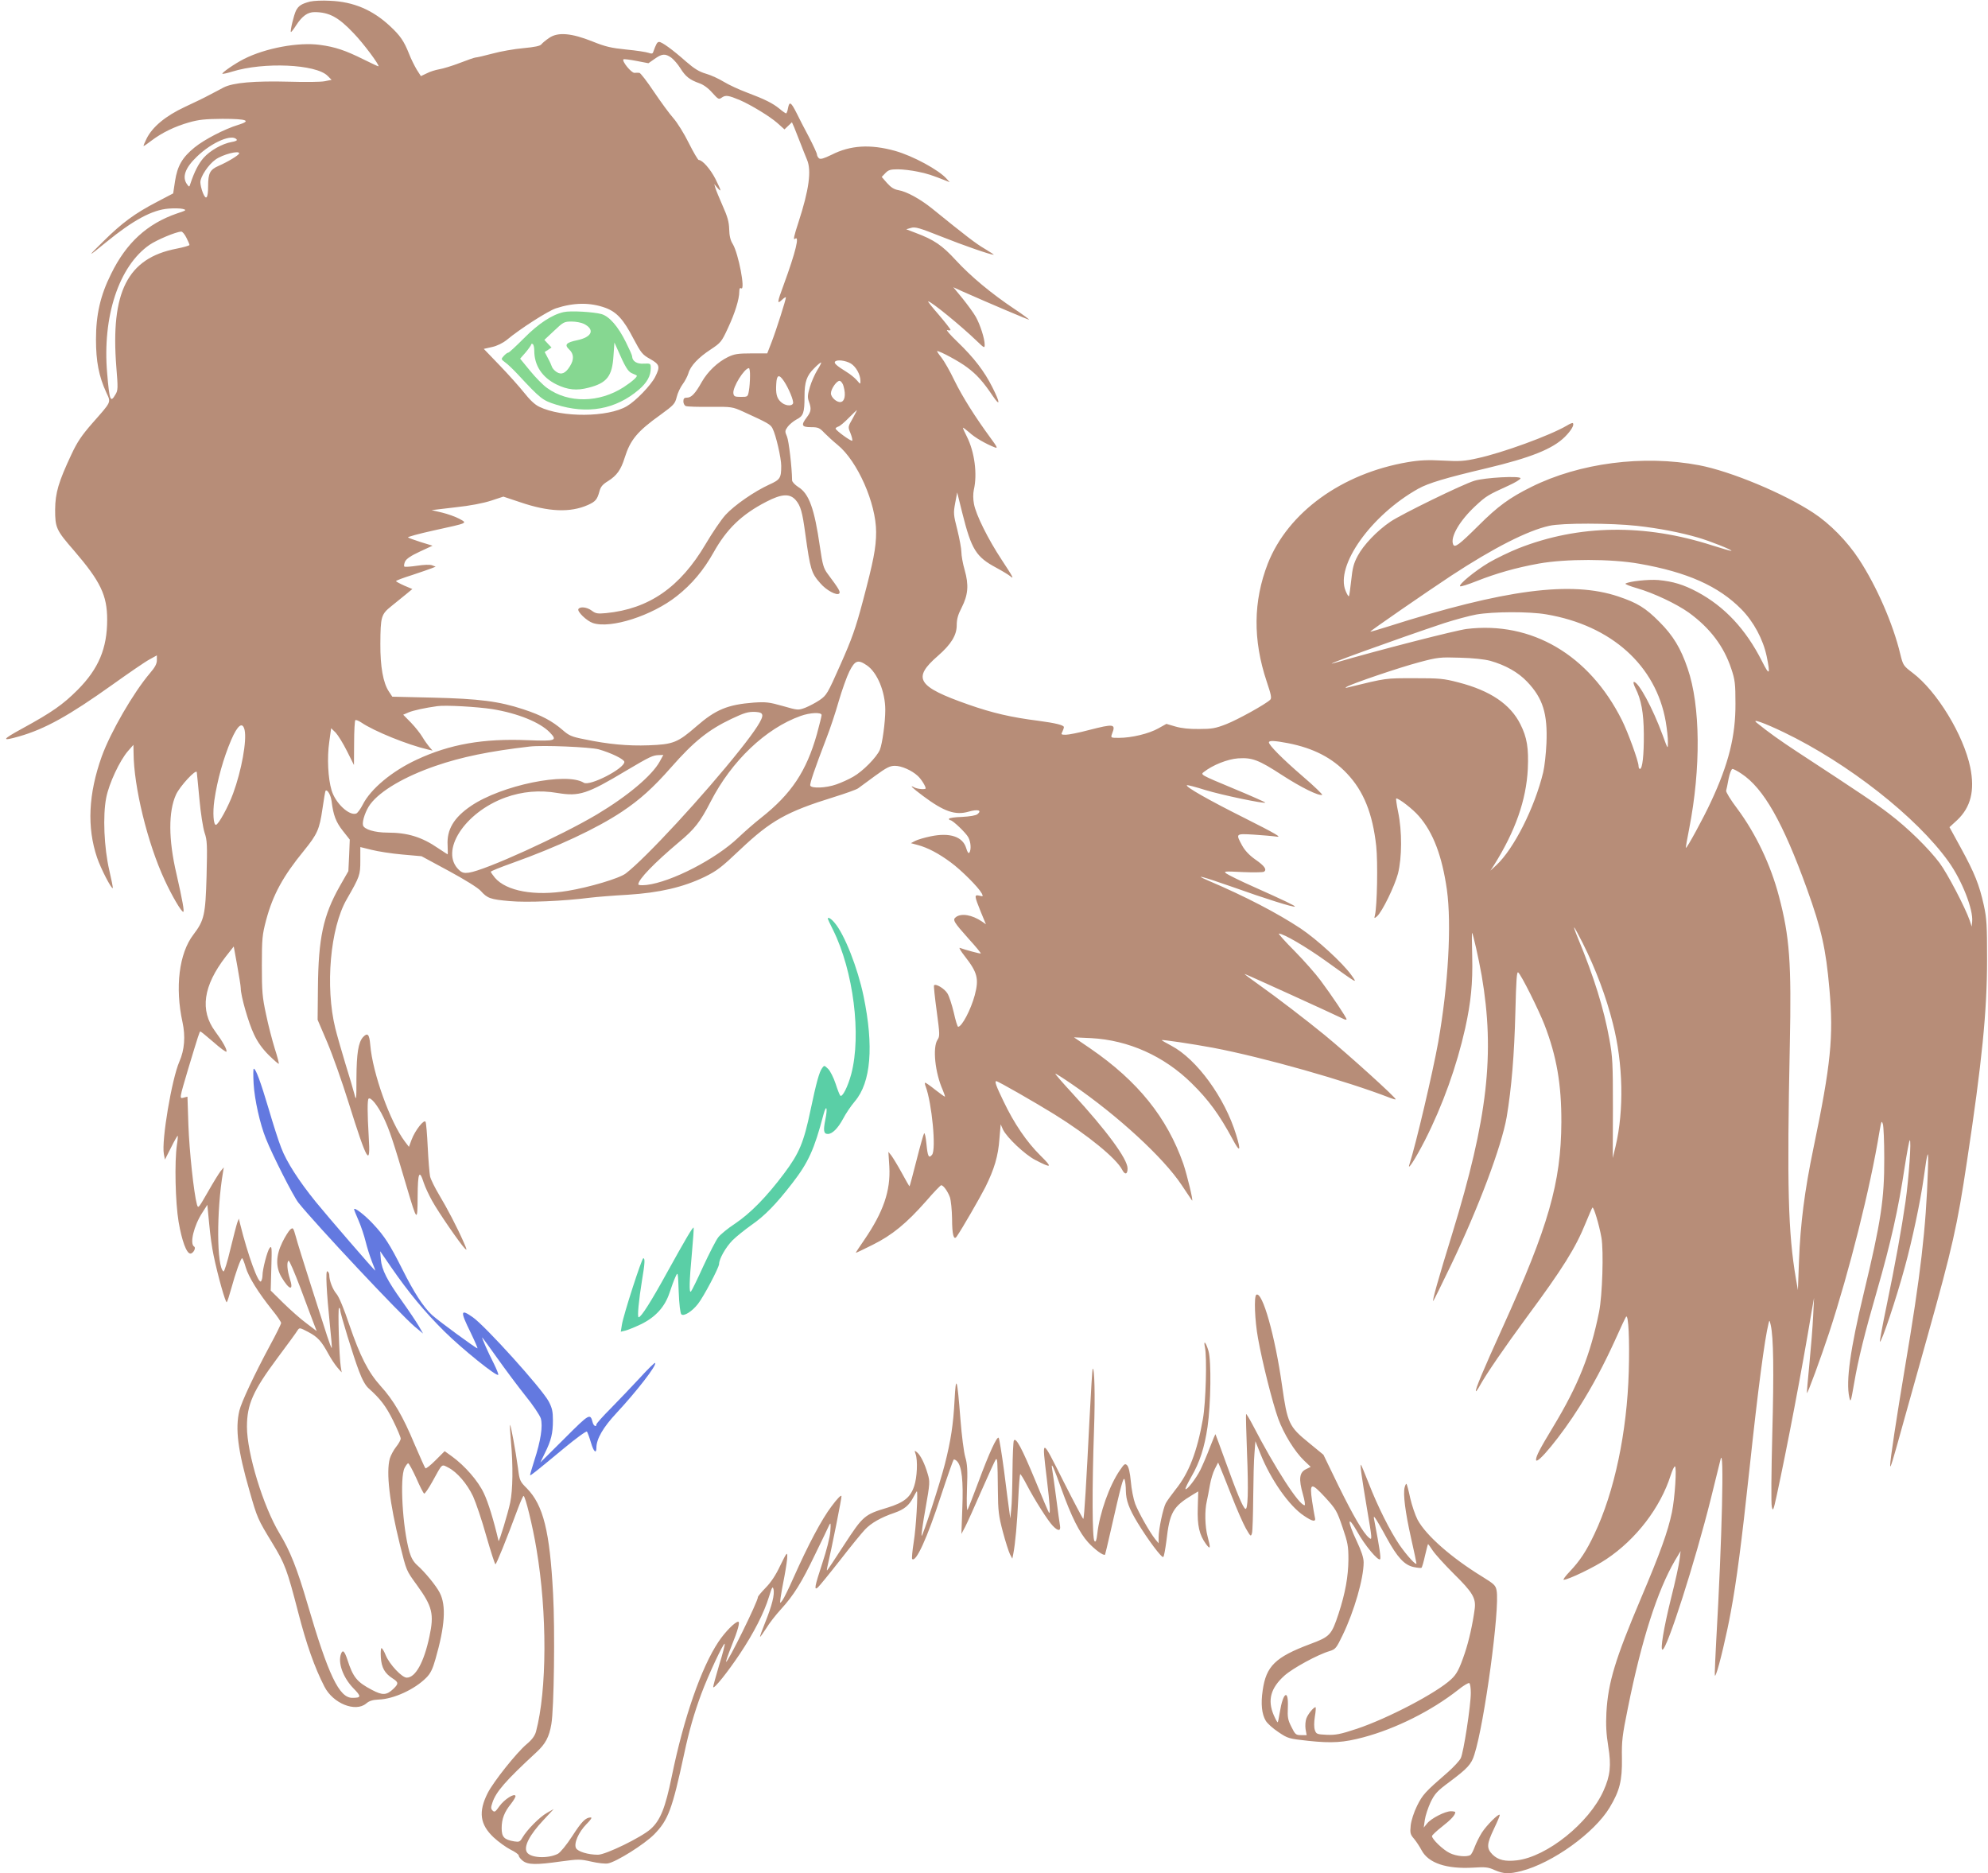 <?xml version="1.0" standalone="no"?>
<svg xmlns:xlink="http://www.w3.org/1999/xlink" id="svg" version="1.0" xmlns="http://www.w3.org/2000/svg" width="1280pt" height="1206pt" viewBox="0 0 1280 1206" preserveAspectRatio="xMidYMid meet">

<g transform="translate(0,1206) scale(0.1,-0.1)" fill="#000000" stroke="none">
<path d="M1997 12050 c-55 -14 -75 -27 -91 -58 -14 -28 -39 -132 -33 -138 2&#10;-2 18 18 35 45 38 58 73 83 117 83 94 0 155 -33 252 -136 63 -65 167 -205 160&#10;-213 -2 -1 -45 19 -97 45 -115 57 -181 80 -280 93 -137 19 -350 -20 -490 -91&#10;-59 -30 -144 -89 -138 -95 2 -2 31 4 63 14 203 63 539 48 614 -27 l26 -26 -45&#10;-9 c-25 -5 -126 -6 -225 -3 -228 6 -364 -6 -425 -37 -25 -13 -67 -36 -95 -50&#10;-27 -15 -98 -49 -156 -76 -122 -57 -207 -127 -245 -203 -13 -26 -22 -48 -19&#10;-48 3 0 26 16 52 36 65 49 148 90 240 116 63 18 104 22 215 23 159 0 190 -12&#10;101 -39 -88 -27 -217 -94 -280 -145 -79 -64 -111 -119 -126 -217 l-12 -79&#10;-105 -55 c-142 -74 -225 -135 -344 -253 -108 -106 -106 -107 19 -5 174 142&#10;296 207 400 215 35 3 76 2 92 -2 26 -7 24 -9 -37 -29 -192 -66 -327 -189 -425&#10;-390 -69 -138 -97 -262 -97 -421 0 -141 18 -237 67 -343 30 -65 35 -54 -91&#10;-197 -69 -79 -97 -121 -134 -200 -83 -177 -104 -247 -105 -355 0 -117 6 -132&#10;122 -265 170 -198 213 -287 213 -444 0 -185 -55 -316 -190 -452 -95 -95 -165&#10;-144 -355 -248 -134 -73 -139 -85 -23 -52 168 48 321 133 603 334 105 75 211&#10;148 238 162 l47 26 0 -31 c0 -23 -12 -46 -44 -83 -108 -127 -254 -380 -311&#10;-537 -86 -241 -96 -456 -30 -651 24 -71 93 -204 101 -196 2 2 -8 53 -22 113&#10;-34 146 -43 354 -20 469 18 92 87 239 140 300 l35 40 1 -52 c1 -217 90 -582&#10;200 -818 45 -98 107 -205 120 -205 8 0 -5 74 -44 245 -52 221 -52 401 -3 509&#10;25 55 130 168 134 145 1 -8 9 -86 17 -174 8 -89 23 -184 33 -215 17 -49 18&#10;-78 13 -280 -7 -250 -15 -285 -85 -377 -92 -120 -119 -339 -70 -563 20 -92 13&#10;-179 -20 -254 -49 -112 -116 -509 -100 -595 l7 -36 40 79 c21 43 41 76 42 75&#10;2 -2 0 -29 -5 -59 -16 -112 -10 -371 11 -496 21 -122 51 -204 76 -204 18 0 38&#10;37 24 45 -30 18 -2 135 53 219 l32 50 12 -124 c6 -69 19 -159 28 -200 28 -136&#10;78 -311 85 -303 4 4 17 44 29 88 27 99 61 195 70 195 3 0 14 -26 23 -58 18&#10;-62 80 -162 172 -277 31 -38 56 -75 56 -82 0 -6 -32 -72 -72 -145 -100 -186&#10;-184 -365 -197 -420 -27 -115 -10 -254 65 -514 50 -176 53 -183 147 -337 82&#10;-135 95 -169 167 -447 53 -205 105 -354 169 -478 55 -108 199 -166 268 -109&#10;21 18 42 24 81 26 97 3 233 66 307 141 27 27 41 56 59 120 61 212 70 345 27&#10;427 -22 44 -96 134 -146 178 -23 21 -38 47 -49 85 -44 155 -63 479 -31 540 9&#10;17 19 30 23 30 5 0 28 -43 52 -95 23 -53 46 -98 51 -100 4 -3 28 32 53 77 67&#10;121 57 113 103 90 56 -29 120 -103 159 -185 18 -40 57 -154 85 -255 29 -100&#10;55 -182 59 -182 6 0 70 157 146 362 16 43 32 78 35 78 11 0 59 -195 83 -341&#10;70 -413 68 -910 -3 -1177 -8 -27 -25 -51 -61 -81 -65 -55 -213 -241 -250 -314&#10;-61 -121 -50 -202 38 -285 31 -29 80 -64 109 -79 29 -14 53 -31 53 -38 0 -8&#10;12 -23 26 -34 33 -26 86 -27 247 -4 112 15 122 15 193 -1 43 -10 89 -15 108&#10;-12 55 10 236 124 298 187 91 93 116 161 193 518 32 151 65 264 111 388 43&#10;116 142 328 150 321 3 -3 -13 -65 -36 -138 -22 -74 -39 -137 -38 -141 5 -14&#10;95 99 173 216 88 132 155 263 186 365 19 62 24 71 29 50 9 -34 -10 -107 -53&#10;-214 -20 -49 -35 -91 -33 -93 1 -2 19 23 39 54 19 32 62 87 95 123 82 90 132&#10;169 221 355 43 88 83 171 89 185 11 22 12 16 8 -40 -3 -39 -24 -120 -51 -202&#10;-50 -152 -55 -179 -29 -157 9 8 73 86 142 174 68 88 141 177 161 198 39 42&#10;104 79 190 108 63 22 95 48 122 101 11 21 21 38 22 38 9 0 -5 -239 -20 -328&#10;-9 -56 -13 -105 -10 -108 24 -25 96 132 187 411 40 121 76 223 80 228 3 4 14&#10;-1 23 -11 30 -33 40 -125 33 -302 l-6 -165 24 45 c13 25 61 131 106 235 46&#10;105 87 194 91 199 11 12 12 -4 14 -199 1 -132 5 -164 32 -266 17 -64 38 -129&#10;46 -145 l15 -28 6 30 c13 65 25 198 32 351 4 90 10 163 13 163 3 0 22 -30 41&#10;-67 50 -96 137 -233 168 -265 34 -36 53 -36 47 0 -3 15 -14 97 -25 182 -11 85&#10;-23 169 -26 185 -8 50 10 10 60 -130 64 -178 116 -282 172 -344 41 -45 100&#10;-89 109 -79 1 2 17 66 34 143 72 317 84 361 92 340 4 -11 8 -44 8 -72 1 -62&#10;20 -114 75 -205 65 -107 157 -231 166 -221 5 4 13 51 20 103 21 185 42 221&#10;170 298 l35 21 -3 -104 c-4 -116 10 -176 53 -235 29 -39 31 -28 10 50 -17 63&#10;-19 166 -5 225 5 22 14 69 20 104 6 35 20 82 32 105 l21 41 13 -30 c7 -17 41&#10;-100 74 -185 33 -85 75 -180 92 -210 30 -52 32 -54 39 -30 4 14 7 118 8 231 1&#10;113 4 241 8 283 l6 78 32 -80 c66 -166 186 -338 281 -400 57 -39 79 -41 70&#10;-10 -3 13 -11 60 -18 105 -17 119 -7 122 84 24 70 -77 76 -87 112 -193 34 -99&#10;38 -122 38 -207 -1 -110 -20 -216 -63 -348 -46 -139 -55 -149 -184 -197 -224&#10;-84 -283 -142 -305 -298 -13 -86 -6 -153 20 -196 10 -17 47 -50 82 -73 61 -41&#10;66 -42 193 -56 152 -16 226 -11 354 23 209 56 437 170 609 305 34 28 67 47 72&#10;44 6 -3 10 -32 10 -63 0 -82 -47 -387 -65 -421 -8 -16 -45 -56 -81 -88 -150&#10;-130 -164 -146 -200 -218 -21 -43 -37 -93 -41 -126 -5 -49 -3 -58 22 -87 14&#10;-17 36 -50 48 -73 44 -83 160 -122 333 -112 78 5 97 3 138 -16 58 -25 92 -26&#10;171 -6 202 52 471 246 569 409 65 108 81 174 79 316 -2 112 2 146 38 323 88&#10;439 191 759 304 952 l36 60 -7 -55 c-3 -30 -28 -144 -56 -254 -46 -187 -69&#10;-326 -54 -326 29 0 211 569 311 970 29 118 58 233 63 255 24 98 10 -509 -28&#10;-1170 -5 -93 -9 -183 -9 -200 0 -29 1 -29 10 -6 18 45 68 256 93 394 37 198&#10;69 443 121 927 54 505 97 831 122 930 6 24 6 23 14 -10 18 -78 21 -297 10&#10;-705 -6 -236 -8 -446 -3 -465 7 -31 10 -26 31 70 67 310 161 800 225 1185 l16&#10;90 -6 -120 c-3 -66 -14 -203 -24 -305 -10 -101 -17 -186 -16 -188 5 -4 89 225&#10;143 388 131 400 265 932 324 1294 12 69 14 75 22 50 5 -16 9 -114 9 -219 1&#10;-265 -21 -409 -132 -870 -86 -357 -116 -567 -93 -670 8 -37 10 -31 31 90 26&#10;153 69 326 147 595 88 305 138 526 179 800 14 89 28 165 32 169 12 11 -6 -248&#10;-27 -394 -25 -173 -65 -397 -124 -681 -25 -119 -43 -219 -41 -221 9 -10 105&#10;275 161 482 47 171 100 422 120 565 27 195 33 207 28 55 -12 -372 -47 -674&#10;-148 -1270 -54 -322 -95 -591 -95 -629 0 -25 14 19 83 269 42 149 112 399 156&#10;557 163 581 193 716 255 1128 97 641 130 970 130 1300 0 224 -2 267 -21 353&#10;-29 131 -59 206 -147 367 l-74 135 49 45 c88 83 115 190 85 339 -43 209 -215&#10;492 -372 610 -59 45 -61 48 -79 121 -46 193 -152 436 -266 610 -76 116 -187&#10;229 -294 299 -190 125 -531 267 -735 306 -359 68 -770 15 -1081 -140 -139 -69&#10;-215 -124 -339 -248 -127 -126 -154 -146 -164 -121 -19 48 43 153 144 247 69&#10;64 79 70 213 131 42 19 77 40 77 47 0 17 -229 5 -297 -16 -74 -22 -469 -215&#10;-540 -263 -86 -58 -174 -150 -211 -220 -26 -48 -34 -79 -42 -158 -6 -53 -12&#10;-100 -15 -102 -3 -3 -12 12 -21 34 -68 162 164 488 468 658 65 36 174 69 437&#10;131 286 68 429 125 507 203 40 40 62 77 51 88 -2 3 -20 -4 -39 -16 -107 -63&#10;-413 -175 -575 -210 -84 -19 -116 -21 -223 -15 -96 5 -148 3 -225 -10 -425&#10;-72 -772 -323 -902 -653 -94 -242 -97 -491 -7 -760 29 -86 33 -107 22 -117&#10;-30 -29 -209 -128 -283 -157 -69 -27 -93 -31 -175 -31 -62 -1 -115 5 -152 16&#10;l-58 17 -52 -29 c-60 -34 -172 -61 -253 -61 -54 0 -54 0 -45 26 25 64 14 66&#10;-150 24 -63 -17 -130 -30 -148 -30 -29 0 -32 2 -22 19 5 11 10 24 10 30 0 13&#10;-53 26 -165 41 -174 22 -295 50 -449 104 -331 116 -364 169 -197 314 85 74&#10;121 133 121 197 0 39 8 68 32 114 41 81 47 144 19 242 -12 41 -21 93 -21 115&#10;0 21 -12 86 -26 143 -25 97 -26 108 -14 172 l13 69 33 -133 c59 -235 88 -282&#10;219 -352 39 -21 78 -45 88 -53 30 -26 19 -6 -54 105 -86 130 -166 290 -178&#10;359 -6 30 -6 66 -1 90 24 102 5 245 -45 344 -14 27 -25 52 -25 56 0 3 18 -10&#10;40 -29 36 -34 108 -75 165 -97 21 -8 16 2 -29 63 -96 131 -178 260 -231 368&#10;-28 59 -66 125 -84 148 -18 22 -30 41 -27 41 19 0 145 -68 193 -105 61 -45&#10;104 -93 165 -184 50 -73 48 -44 -2 55 -52 104 -119 191 -225 293 -47 45 -77&#10;80 -66 76 12 -3 21 -3 21 2 0 4 -34 48 -75 96 -42 48 -73 87 -69 87 19 0 209&#10;-155 312 -254 49 -47 52 -49 52 -25 0 39 -29 129 -57 179 -14 25 -53 78 -85&#10;118 l-60 73 59 -27 c176 -78 426 -184 429 -182 1 2 -40 33 -93 68 -150 100&#10;-283 211 -378 314 -89 97 -140 132 -260 177 l-60 23 31 9 c27 8 54 0 195 -56&#10;143 -57 316 -117 337 -117 4 0 -22 17 -57 38 -57 33 -123 84 -339 259 -77 62&#10;-164 110 -218 119 -28 5 -48 18 -73 46 l-34 39 23 24 c20 21 33 25 81 25 32 0&#10;89 -7 127 -15 61 -12 91 -22 187 -60 l20 -8 -20 22 c-50 57 -218 148 -333 180&#10;-159 44 -287 36 -407 -25 -52 -25 -72 -31 -82 -23 -7 6 -13 18 -13 25 0 7 -23&#10;57 -51 111 -29 54 -65 124 -80 155 -36 71 -46 78 -55 33 -3 -19 -9 -35 -13&#10;-35 -3 0 -22 13 -41 29 -45 37 -96 62 -210 105 -51 19 -118 50 -149 69 -31 19&#10;-82 43 -114 52 -45 13 -76 32 -129 78 -87 77 -156 127 -174 127 -13 0 -19 -12&#10;-39 -67 -3 -9 -11 -10 -30 -3 -14 5 -78 15 -142 21 -97 10 -134 18 -218 52&#10;-135 54 -223 62 -279 23 -21 -14 -44 -33 -50 -41 -8 -11 -42 -18 -116 -25 -58&#10;-5 -148 -21 -199 -35 -52 -14 -101 -25 -108 -25 -7 0 -53 -16 -102 -35 -49&#10;-19 -109 -37 -133 -41 -23 -4 -60 -15 -80 -26 l-38 -18 -27 42 c-14 24 -37 69&#10;-49 101 -33 83 -57 118 -124 180 -112 104 -235 156 -385 162 -49 3 -107 0&#10;-128 -5z m2325 -361 c16 -12 43 -43 59 -69 33 -53 60 -74 122 -96 26 -9 57&#10;-31 83 -61 40 -44 42 -45 63 -30 24 16 42 13 116 -18 71 -31 191 -104 239&#10;-146 l47 -42 24 23 24 23 15 -34 c8 -19 26 -65 41 -104 15 -38 33 -85 41 -103&#10;30 -70 13 -194 -55 -403 -28 -85 -35 -116 -23 -107 32 27 6 -82 -72 -295 -43&#10;-116 -44 -128 -11 -97 14 13 25 20 25 15 0 -15 -62 -210 -91 -285 l-29 -75&#10;-102 0 c-87 0 -110 -4 -150 -23 -68 -33 -132 -95 -169 -160 -42 -75 -67 -102&#10;-96 -102 -18 0 -23 -6 -23 -24 0 -13 7 -27 16 -30 9 -4 80 -6 158 -5 138 1&#10;142 0 211 -31 160 -73 176 -82 189 -108 22 -42 56 -191 56 -241 0 -79 -7 -89&#10;-78 -121 -96 -44 -223 -132 -281 -195 -28 -31 -85 -115 -128 -188 -164 -278&#10;-365 -417 -641 -444 -55 -5 -67 -3 -92 16 -31 23 -75 28 -86 10 -9 -16 54 -77&#10;94 -90 115 -38 381 48 539 173 98 77 173 167 237 281 85 152 181 245 340 327&#10;100 52 152 54 190 10 31 -37 42 -75 61 -216 32 -231 39 -254 97 -319 38 -45&#10;106 -81 121 -66 10 10 0 28 -74 127 -26 35 -33 57 -50 175 -35 244 -70 341&#10;-138 383 -23 15 -41 34 -41 44 -1 83 -21 254 -33 282 -14 32 -14 37 5 63 11&#10;15 37 36 57 47 44 22 51 43 51 149 0 92 14 133 62 180 22 23 43 40 45 37 2 -2&#10;-9 -24 -25 -49 -15 -25 -37 -73 -47 -107 -15 -51 -17 -67 -7 -94 17 -47 15&#10;-65 -13 -102 -39 -51 -34 -64 27 -64 46 0 55 -4 87 -38 20 -20 57 -54 84 -76&#10;128 -104 248 -376 248 -561 0 -101 -17 -187 -86 -447 -46 -173 -70 -241 -143&#10;-405 -84 -190 -90 -199 -135 -230 -25 -17 -67 -39 -92 -49 -46 -17 -47 -17&#10;-145 11 -88 25 -109 27 -187 22 -168 -13 -245 -45 -368 -152 -122 -106 -150&#10;-117 -308 -123 -135 -5 -262 7 -415 39 -82 16 -99 24 -139 59 -67 58 -135 95&#10;-254 134 -154 51 -284 68 -584 75 l-259 6 -22 33 c-37 55 -56 161 -55 307 1&#10;176 5 190 71 243 30 24 73 59 95 77 l40 33 -52 22 c-29 13 -53 26 -53 29 0 4&#10;46 21 103 39 56 19 113 38 127 44 l25 10 -23 9 c-14 5 -52 4 -97 -3 -41 -6&#10;-78 -9 -82 -5 -3 4 -1 18 5 32 9 18 37 37 95 64 l82 38 -75 23 c-41 13 -79 27&#10;-83 30 -4 4 70 24 165 45 227 50 218 46 166 75 -24 13 -74 31 -111 40 l-68 16&#10;152 18 c96 10 182 27 231 43 l79 26 108 -36 c184 -63 323 -68 436 -18 49 22&#10;60 35 74 86 8 31 20 46 56 68 57 36 83 73 107 150 36 115 81 170 231 277 85&#10;62 93 70 104 114 6 26 24 63 38 82 15 20 31 51 37 70 13 48 65 103 145 155 63&#10;42 69 48 110 137 45 96 73 186 73 235 0 19 4 26 12 21 29 -18 -17 224 -54 285&#10;-15 23 -22 53 -23 95 -1 47 -11 82 -42 151 -22 50 -43 101 -47 115 l-7 25 20&#10;-24 c29 -32 26 -21 -13 58 -32 62 -83 121 -107 121 -5 0 -34 49 -64 109 -30&#10;61 -75 133 -100 161 -25 28 -81 105 -125 170 -44 66 -86 120 -93 121 -6 1 -21&#10;1 -32 0 -20 -1 -82 75 -71 87 3 3 41 -2 83 -10 l78 -15 40 28 c48 34 68 35&#10;107 8z m-2797 -529 c3 -4 -12 -11 -33 -14 -62 -11 -139 -55 -181 -102 -33 -38&#10;-59 -88 -86 -169 -6 -20 -7 -20 -21 -1 -33 46 -12 105 63 177 98 95 232 151&#10;258 109z m15 -87 c0 -11 -75 -56 -133 -81 -55 -24 -67 -47 -67 -130 0 -79 -13&#10;-95 -34 -43 -9 23 -16 53 -16 68 0 36 53 115 98 146 46 33 152 60 152 40z&#10;m-340 -543 c11 -21 20 -43 20 -47 0 -4 -38 -15 -84 -24 -315 -61 -425 -278&#10;-387 -762 11 -135 11 -150 -6 -177 -32 -55 -38 -40 -53 137 -32 365 76 691&#10;273 827 47 32 170 84 204 85 7 1 22 -17 33 -39z m2699 -452 c72 -27 116 -75&#10;179 -197 50 -94 58 -104 108 -132 62 -35 66 -49 32 -116 -27 -53 -124 -154&#10;-182 -188 -122 -72 -419 -74 -563 -4 -30 14 -62 45 -100 93 -31 39 -102 118&#10;-157 175 l-101 105 53 12 c32 7 69 25 95 46 88 73 265 186 316 203 116 38 221&#10;39 320 3z m1579 -358 c34 -21 62 -72 62 -112 0 -23 0 -23 -23 4 -12 14 -42 39&#10;-67 54 -61 38 -81 55 -74 65 10 16 68 9 102 -11z m-649 -82 c0 -29 -3 -71 -7&#10;-93 -7 -40 -8 -40 -52 -40 -39 0 -45 3 -48 23 -6 39 71 162 100 162 4 0 8 -24&#10;7 -52z m218 -31 c31 -46 65 -128 59 -144 -9 -21 -55 -15 -81 12 -24 23 -31 53&#10;-27 114 3 59 18 64 49 18z m385 -36 c15 -54 7 -95 -19 -99 -25 -4 -63 30 -63&#10;56 0 29 39 84 57 80 9 -2 21 -18 25 -37z m58 -205 c-31 -54 -31 -54 -14 -95 9&#10;-23 14 -44 11 -48 -7 -6 -107 67 -107 78 0 4 8 10 18 13 10 3 40 28 67 56 27&#10;27 51 50 52 50 2 0 -11 -24 -27 -54z m5048 -691 c145 -16 283 -43 396 -76 76&#10;-22 219 -79 214 -85 -2 -2 -58 14 -124 35 -435 140 -858 134 -1245 -18 -58&#10;-23 -145 -65 -193 -93 -89 -53 -196 -141 -185 -152 3 -4 51 11 106 33 127 50&#10;252 86 401 113 172 31 466 31 646 -1 309 -54 511 -144 658 -293 79 -80 140&#10;-194 163 -303 25 -122 18 -128 -31 -30 -104 205 -240 350 -415 444 -90 48&#10;-157 68 -252 77 -65 5 -186 -8 -211 -23 -5 -3 29 -17 75 -30 107 -31 253 -100&#10;333 -157 136 -99 225 -216 273 -361 24 -71 27 -96 27 -225 1 -208 -44 -388&#10;-158 -632 -47 -102 -156 -302 -161 -296 -2 2 8 57 21 123 76 389 73 792 -10&#10;1032 -44 130 -94 212 -181 299 -90 91 -143 123 -265 164 -303 102 -731 46&#10;-1485 -194 -60 -19 -111 -34 -112 -32 -3 3 356 251 521 360 273 179 491 290&#10;631 321 83 19 398 18 563 0z m-582 -570 c419 -71 706 -329 769 -690 8 -48 15&#10;-108 14 -134 0 -46 0 -46 -34 47 -64 174 -155 342 -185 342 -6 0 -1 -18 10&#10;-40 37 -73 53 -158 54 -295 1 -136 -9 -225 -25 -225 -5 0 -9 9 -9 19 0 30 -68&#10;217 -107 295 -211 421 -582 638 -1000 587 -70 -9 -560 -134 -848 -218 -131&#10;-38 396 153 705 256 69 22 161 47 205 55 109 19 341 20 451 1z m-361 -299 c99&#10;-28 180 -74 238 -135 101 -106 132 -205 124 -396 -3 -66 -12 -150 -21 -187&#10;-55 -228 -189 -493 -302 -598 l-38 -35 23 35 c138 220 208 420 218 620 6 134&#10;-5 203 -48 288 -64 128 -193 216 -399 269 -96 25 -121 27 -285 27 -187 0 -174&#10;2 -425 -59 -18 -5 -21 -4 -10 3 31 20 340 125 465 158 123 33 137 34 265 30&#10;84 -2 157 -10 195 -20z m-4014 -29 c67 -45 119 -170 119 -287 0 -80 -19 -218&#10;-35 -257 -20 -47 -109 -138 -171 -173 -29 -17 -78 -39 -110 -50 -65 -23 -160&#10;-27 -167 -7 -4 12 27 104 103 302 24 61 60 169 80 240 21 72 52 159 69 193 36&#10;71 55 78 112 39z m-2411 -282 c165 -27 307 -85 370 -150 51 -53 39 -57 -143&#10;-50 -285 12 -501 -26 -713 -125 -160 -74 -298 -189 -349 -291 -14 -27 -32 -52&#10;-41 -56 -45 -17 -134 66 -159 149 -23 77 -30 209 -15 312 l12 88 29 -28 c15&#10;-16 48 -69 73 -119 l45 -90 1 142 c0 78 4 144 8 147 5 3 21 -4 38 -15 82 -56&#10;299 -144 429 -174 l30 -7 -21 24 c-11 13 -31 41 -44 63 -13 22 -46 64 -73 92&#10;l-51 52 35 15 c31 13 105 29 184 40 52 8 258 -4 355 -19z m1738 -38 c5 -23&#10;-42 -96 -142 -222 -235 -296 -609 -700 -737 -798 -42 -32 -235 -89 -374 -112&#10;-213 -35 -395 -2 -469 85 -14 17 -26 35 -26 38 0 4 62 29 138 56 291 104 545&#10;223 707 331 114 76 200 153 316 285 146 166 239 241 388 312 85 40 108 47 156&#10;45 29 -2 41 -7 43 -20z m382 0 c0 -8 -14 -62 -30 -122 -68 -241 -165 -386&#10;-360 -540 -41 -32 -106 -89 -145 -126 -145 -139 -432 -287 -592 -306 -33 -3&#10;-53 -2 -53 4 0 32 102 137 262 272 101 84 136 129 204 261 134 261 354 471&#10;579 551 61 22 135 25 135 6z m6195 -111 c414 -199 856 -546 1061 -833 86 -120&#10;160 -308 152 -386 l-3 -32 -13 40 c-28 81 -143 302 -194 370 -71 94 -203 224&#10;-324 316 -90 69 -175 126 -589 397 -110 72 -193 131 -265 190 -34 28 48 -1&#10;175 -62z m-9910 14 c15 -68 -20 -261 -74 -408 -30 -83 -95 -202 -111 -202 -16&#10;0 -21 80 -10 157 19 132 59 273 108 388 42 98 74 122 87 65z m6717 -84 c164&#10;-32 285 -94 381 -196 107 -113 165 -257 188 -467 11 -104 6 -384 -8 -443 -6&#10;-24 -5 -24 14 -8 33 30 112 192 134 274 26 103 27 273 1 397 -10 48 -15 87&#10;-12 87 18 0 106 -68 145 -113 93 -106 150 -258 181 -474 31 -225 9 -615 -56&#10;-983 -36 -198 -143 -655 -185 -785 -17 -51 38 34 99 153 116 228 205 478 260&#10;723 37 169 49 289 45 462 -2 85 -3 154 -1 152 7 -7 43 -168 62 -275 86 -502&#10;39 -918 -189 -1660 -88 -285 -134 -447 -122 -434 4 5 55 108 113 229 177 368&#10;326 765 359 954 31 186 49 398 56 678 5 204 9 261 18 253 20 -16 131 -239 169&#10;-336 79 -204 110 -386 109 -629 -2 -389 -83 -670 -378 -1320 -125 -275 -179&#10;-404 -172 -411 2 -2 14 15 27 39 41 74 158 244 299 436 234 316 316 448 381&#10;609 21 51 40 95 43 98 8 8 44 -113 58 -193 15 -86 6 -373 -15 -478 -56 -277&#10;-134 -472 -295 -739 -86 -142 -111 -190 -111 -213 0 -43 165 158 279 340 86&#10;136 159 274 231 432 34 77 66 144 70 149 15 16 23 -149 17 -354 -11 -388 -92&#10;-774 -221 -1045 -52 -110 -92 -171 -159 -242 -28 -29 -45 -53 -39 -53 29 0&#10;198 81 275 133 192 128 348 332 414 540 10 31 22 57 27 57 13 0 0 -204 -19&#10;-295 -26 -125 -76 -263 -199 -553 -166 -392 -212 -542 -223 -737 -4 -82 -1&#10;-137 12 -218 20 -122 13 -189 -31 -286 -93 -207 -364 -424 -557 -447 -76 -9&#10;-121 2 -157 37 -40 41 -38 67 10 168 22 46 39 86 36 88 -8 9 -85 -68 -115&#10;-115 -17 -27 -37 -68 -46 -92 -9 -24 -21 -48 -28 -52 -23 -14 -91 -8 -133 13&#10;-42 20 -114 89 -114 109 0 5 29 33 65 61 58 45 85 75 85 93 0 3 -13 6 -28 6&#10;-38 0 -127 -46 -153 -78 l-22 -27 7 50 c4 28 21 78 37 113 27 55 42 72 122&#10;131 115 86 141 113 160 176 65 201 165 943 143 1056 -6 33 -16 42 -92 89 -199&#10;122 -363 266 -417 367 -15 29 -36 91 -47 138 -10 48 -21 89 -24 92 -3 3 -8 -7&#10;-12 -22 -11 -43 4 -160 41 -325 19 -85 35 -159 35 -164 0 -18 -60 48 -109 118&#10;-61 90 -140 247 -198 396 -25 63 -47 117 -50 120 -8 7 5 -83 38 -279 35 -206&#10;35 -208 13 -190 -36 29 -101 141 -195 332 l-98 202 -95 78 c-127 103 -137 126&#10;-171 365 -45 321 -127 611 -166 587 -16 -10 -10 -167 11 -281 28 -156 93 -414&#10;130 -517 36 -98 106 -212 168 -271 l41 -39 -32 -16 c-41 -21 -46 -63 -18 -161&#10;11 -38 16 -70 11 -70 -36 0 -188 235 -335 518 -21 40 -40 71 -42 69 -2 -3 1&#10;-114 6 -248 10 -249 6 -373 -11 -362 -16 9 -55 104 -125 298 -36 99 -66 181&#10;-67 182 -1 2 -17 -36 -36 -85 -18 -48 -46 -113 -61 -144 -29 -58 -88 -133 -96&#10;-124 -3 3 14 38 37 78 55 95 85 188 105 323 21 145 25 423 6 488 -16 55 -34&#10;75 -23 25 14 -63 6 -358 -13 -463 -37 -210 -90 -348 -176 -454 -26 -33 -54&#10;-72 -63 -88 -18 -35 -46 -168 -46 -220 l0 -38 -21 25 c-36 45 -109 174 -130&#10;229 -11 30 -24 94 -28 144 -5 56 -14 94 -24 104 -13 13 -18 10 -46 -31 -68&#10;-98 -131 -277 -146 -410 -5 -44 -10 -55 -18 -47 -15 15 -16 341 -3 716 8 222&#10;3 406 -9 393 -2 -2 -11 -147 -20 -323 -20 -403 -34 -638 -40 -643 -2 -2 -60&#10;108 -129 244 -142 283 -138 282 -106 14 20 -169 24 -228 14 -218 -3 3 -43 96&#10;-88 207 -86 207 -124 279 -138 258 -4 -7 -8 -95 -9 -197 -1 -102 -4 -212 -8&#10;-245 l-6 -60 -7 50 c-4 28 -19 142 -33 255 -15 113 -31 209 -35 214 -11 11&#10;-61 -97 -131 -286 -33 -88 -64 -168 -69 -177 -5 -10 -7 42 -4 134 5 121 2 161&#10;-11 205 -9 30 -23 139 -31 242 -21 269 -29 295 -38 123 -8 -154 -24 -259 -62&#10;-409 -31 -122 -144 -470 -150 -463 -3 3 8 82 25 176 29 164 29 173 14 223 -19&#10;66 -46 120 -69 139 -16 13 -17 12 -9 -11 15 -41 10 -152 -9 -207 -24 -73 -66&#10;-106 -173 -139 -147 -44 -156 -52 -278 -239 -59 -91 -108 -165 -110 -165 -2 0&#10;-1 8 1 18 31 134 94 450 92 461 -2 9 -28 -17 -64 -66 -64 -84 -151 -249 -245&#10;-460 -30 -68 -62 -133 -71 -145 -17 -23 -17 -23 -12 17 3 22 14 85 25 139 10&#10;54 19 113 18 130 0 26 -7 16 -44 -60 -29 -62 -59 -108 -94 -144 -28 -29 -51&#10;-56 -51 -61 0 -29 -196 -426 -205 -417 -2 2 13 46 34 99 42 103 57 159 44 159&#10;-20 0 -85 -66 -127 -129 -112 -168 -224 -492 -301 -868 -41 -201 -73 -281&#10;-135 -337 -60 -54 -290 -166 -340 -166 -63 0 -129 20 -141 42 -16 30 16 103&#10;67 155 27 27 38 43 28 43 -33 0 -58 -25 -120 -121 -37 -57 -76 -104 -92 -113&#10;-65 -33 -179 -27 -200 11 -21 36 18 111 106 205 l67 72 -44 -25 c-45 -25 -128&#10;-108 -158 -160 -15 -26 -21 -28 -53 -23 -64 11 -80 28 -80 85 0 59 17 104 61&#10;158 17 22 30 44 28 50 -7 19 -72 -23 -103 -66 -26 -37 -32 -41 -44 -29 -12 11&#10;-12 21 -2 50 23 71 85 142 283 325 59 54 83 99 97 182 17 97 24 607 11 840&#10;-21 402 -63 570 -169 678 -44 44 -47 49 -57 131 -15 110 -47 282 -51 277 -2&#10;-2 1 -50 6 -108 14 -155 12 -311 -5 -392 -14 -67 -72 -258 -75 -247 -31 133&#10;-67 250 -95 308 -37 79 -123 177 -206 237 l-46 33 -59 -59 c-32 -32 -61 -55&#10;-65 -51 -4 4 -35 74 -70 155 -74 178 -135 283 -218 374 -80 89 -132 191 -202&#10;395 -34 102 -66 179 -82 198 -25 29 -47 86 -47 122 0 9 -5 20 -12 24 -13 8 -6&#10;-132 17 -355 8 -74 13 -137 11 -139 -2 -2 -15 32 -29 75 -14 43 -61 191 -105&#10;328 -44 138 -88 278 -97 313 -17 60 -18 62 -37 46 -10 -10 -33 -46 -50 -81&#10;-42 -86 -44 -159 -6 -224 51 -86 81 -92 54 -10 -17 54 -21 107 -8 115 5 3 39&#10;-77 77 -177 37 -100 76 -203 86 -229 l18 -47 -67 51 c-37 27 -103 86 -148 130&#10;l-81 80 4 146 c4 132 3 145 -11 128 -15 -19 -46 -137 -46 -178 0 -13 -4 -29&#10;-9 -36 -15 -24 -85 166 -136 373 l-7 30 -10 -25 c-5 -14 -25 -91 -45 -173 -19&#10;-81 -39 -145 -44 -142 -44 28 -46 389 -3 640 l5 30 -21 -25 c-11 -14 -48 -74&#10;-82 -134 -60 -104 -62 -108 -70 -80 -20 72 -49 345 -55 511 l-6 183 -24 -6&#10;c-29 -8 -29 -10 29 186 66 218 73 240 78 240 3 0 41 -31 85 -69 44 -39 81 -66&#10;83 -61 5 13 -24 65 -73 131 -99 135 -77 292 68 480 l52 66 22 -121 c12 -67 23&#10;-133 23 -147 0 -50 50 -224 85 -297 23 -50 54 -93 95 -134 34 -33 63 -59 65&#10;-56 2 2 -9 46 -26 98 -16 52 -42 151 -56 220 -24 111 -27 147 -27 315 0 174 3&#10;198 27 290 44 165 109 284 245 450 85 105 99 136 118 267 9 62 18 115 20 117&#10;11 12 34 -27 39 -67 11 -90 28 -134 72 -190 l45 -57 -4 -101 -5 -102 -56 -98&#10;c-106 -188 -137 -333 -140 -654 l-2 -205 62 -145 c34 -80 96 -255 138 -390&#10;120 -383 142 -419 129 -217 -9 153 -9 235 -1 244 14 13 60 -44 97 -122 37 -77&#10;62 -151 149 -447 67 -226 69 -228 70 -60 1 156 11 177 40 86 9 -27 33 -78 53&#10;-114 40 -73 179 -274 209 -305 17 -18 17 -13 -5 37 -44 100 -107 220 -158 305&#10;-27 45 -54 99 -59 120 -4 21 -11 106 -15 188 -4 83 -10 156 -14 163 -9 19 -67&#10;-54 -90 -115 l-17 -46 -26 34 c-94 124 -208 440 -223 622 -6 70 -17 82 -47 50&#10;-30 -34 -41 -105 -42 -262 0 -144 -1 -151 -13 -105 -7 27 -33 117 -59 199 -25&#10;83 -54 184 -64 225 -66 267 -33 646 73 830 85 148 88 157 88 250 l0 87 73 -18&#10;c39 -10 128 -24 197 -30 l124 -11 176 -95 c105 -57 187 -108 205 -128 43 -48&#10;62 -55 188 -66 112 -10 344 0 517 22 41 5 151 14 243 19 203 13 355 48 494&#10;115 79 39 108 61 228 175 198 187 298 244 605 339 74 23 144 48 155 56 11 8&#10;60 44 109 80 74 54 96 65 128 65 42 0 108 -29 146 -64 22 -19 52 -67 52 -81 0&#10;-9 -50 -5 -71 5 -39 21 -17 -1 54 -54 135 -101 208 -126 294 -101 59 17 87 9&#10;57 -16 -11 -9 -48 -15 -101 -18 -45 -1 -83 -7 -83 -12 0 -5 4 -9 9 -9 15 0&#10;101 -82 116 -111 16 -31 19 -77 7 -97 -6 -9 -13 1 -21 28 -22 74 -105 102&#10;-229 76 -39 -8 -83 -21 -99 -29 l-28 -15 45 -12 c63 -17 134 -54 212 -112 67&#10;-49 178 -160 199 -199 10 -20 9 -21 -15 -15 -34 8 -33 0 8 -102 l34 -82 -26&#10;18 c-64 43 -131 54 -166 29 -25 -18 -17 -31 82 -142 45 -49 79 -91 77 -93 -3&#10;-3 -100 23 -135 36 -8 3 6 -21 32 -54 82 -105 92 -145 64 -251 -25 -93 -83&#10;-203 -107 -203 -4 0 -17 41 -28 92 -12 50 -30 106 -41 123 -19 31 -74 64 -86&#10;52 -3 -3 5 -77 17 -166 20 -149 21 -162 5 -185 -32 -50 -16 -211 34 -323 10&#10;-24 16 -43 14 -43 -3 0 -31 20 -63 45 -31 25 -60 45 -64 45 -4 0 -2 -11 3 -24&#10;40 -107 69 -407 41 -440 -21 -25 -28 -12 -36 70 -4 42 -10 72 -15 68 -4 -5&#10;-26 -83 -49 -174 -23 -90 -43 -166 -45 -167 -1 -1 -23 37 -49 85 -26 48 -57&#10;98 -67 112 l-20 25 6 -95 c9 -155 -38 -292 -162 -473 -30 -43 -54 -80 -54 -82&#10;0 -2 48 21 108 51 127 63 219 139 346 283 48 56 92 101 96 101 14 0 42 -39 56&#10;-77 7 -22 13 -81 14 -138 0 -104 11 -143 30 -115 34 49 146 243 184 317 58&#10;117 83 200 91 312 l8 93 15 -34 c25 -51 140 -160 207 -195 108 -56 114 -51 34&#10;28 -89 88 -170 207 -238 350 -47 97 -59 129 -46 129 11 0 257 -141 376 -215&#10;214 -133 396 -282 434 -355 18 -35 35 -31 35 8 0 61 -136 245 -354 482 -63 68&#10;-113 126 -111 128 2 2 51 -29 109 -69 292 -200 588 -472 705 -649 35 -52 64&#10;-96 66 -98 11 -12 -32 165 -56 236 -105 298 -292 531 -597 741 l-107 73 110&#10;-5 c241 -13 469 -115 647 -290 110 -108 178 -201 265 -362 47 -88 55 -77 22&#10;30 -73 239 -253 486 -417 573 -34 18 -62 34 -62 36 0 5 195 -24 330 -49 326&#10;-62 859 -213 1144 -324 16 -6 30 -10 32 -8 7 7 -304 288 -456 413 -111 91&#10;-310 244 -429 328 -51 36 -91 66 -87 66 6 0 579 -261 629 -286 15 -8 27 -11&#10;27 -6 0 11 -94 152 -168 251 -31 42 -106 127 -167 189 -61 61 -106 112 -101&#10;112 30 0 175 -85 302 -176 213 -153 206 -149 164 -90 -56 78 -220 228 -326&#10;299 -150 99 -353 205 -592 307 -107 46 -40 28 154 -40 207 -74 394 -133 401&#10;-126 5 4 -66 38 -265 127 -84 37 -162 76 -175 85 -21 15 -15 16 103 10 69 -3&#10;131 -2 138 2 21 14 4 38 -57 80 -38 27 -66 57 -84 90 -41 76 -42 76 76 69 56&#10;-4 122 -9 147 -13 36 -6 -8 20 -205 119 -234 117 -383 202 -373 212 2 3 56&#10;-11 119 -31 105 -32 377 -89 386 -81 2 2 -92 44 -208 92 -211 88 -211 88 -187&#10;106 58 45 152 82 219 87 91 6 132 -9 284 -108 122 -79 235 -135 258 -127 5 1&#10;-51 56 -126 120 -130 112 -217 200 -217 218 0 13 38 11 122 -5z m-4437 -40&#10;c78 -22 165 -64 165 -81 0 -43 -223 -158 -261 -134 -112 70 -530 -16 -726&#10;-149 -111 -75 -157 -153 -151 -253 1 -32 2 -59 0 -59 -1 0 -28 18 -60 39 -106&#10;73 -198 101 -327 101 -82 0 -152 21 -158 48 -6 28 19 98 48 136 65 86 221 177&#10;418 245 168 58 348 95 607 125 85 10 387 -3 445 -18z m393 -78 c-50 -91 -206&#10;-222 -403 -340 -235 -140 -723 -362 -827 -376 -31 -4 -44 0 -63 18 -126 119&#10;35 370 299 466 108 39 220 49 336 29 140 -23 190 -7 442 144 154 91 171 99&#10;211 100 l28 1 -23 -42z m6965 -79 c142 -94 266 -311 422 -743 93 -259 121&#10;-382 144 -643 27 -306 10 -482 -103 -1025 -57 -274 -84 -486 -93 -725 l-7&#10;-188 -13 75 c-50 293 -58 593 -39 1505 11 526 -1 694 -70 955 -53 202 -149&#10;404 -269 565 -41 54 -73 106 -71 115 2 8 10 43 16 78 7 34 18 62 25 62 6 0 33&#10;-14 58 -31z m-1023 -1089 c85 -170 151 -345 195 -520 66 -258 72 -558 17 -790&#10;l-18 -75 1 320 c0 291 -2 332 -23 446 -35 194 -98 398 -202 649 -16 38 -27 70&#10;-25 70 3 0 27 -45 55 -100z m-8000 -2362 c0 -22 88 -309 122 -396 20 -54 42&#10;-93 62 -110 75 -67 111 -114 157 -207 27 -55 49 -107 49 -116 0 -9 -13 -33&#10;-30 -54 -16 -20 -34 -54 -40 -74 -25 -90 -2 -284 65 -555 43 -171 39 -163 110&#10;-261 99 -137 111 -185 80 -330 -35 -166 -90 -265 -146 -265 -31 0 -110 84&#10;-135 143 -10 26 -23 47 -28 47 -4 0 -6 -27 -4 -60 5 -67 25 -102 76 -135 39&#10;-25 39 -34 5 -67 -44 -42 -70 -43 -138 -7 -97 51 -122 81 -159 197 -18 53 -29&#10;64 -40 36 -22 -57 12 -152 78 -221 54 -55 53 -63 -6 -63 -84 0 -154 146 -288&#10;604 -67 229 -112 342 -180 454 -105 174 -210 516 -210 687 0 144 39 231 195&#10;441 66 88 125 169 131 180 12 18 14 18 69 -11 61 -32 85 -59 130 -142 15 -28&#10;41 -67 56 -85 l29 -33 -6 37 c-10 60 -20 378 -11 378 4 0 7 -6 7 -12z m6738&#10;-1468 c69 -126 114 -175 174 -188 24 -5 46 -7 50 -5 4 2 14 37 23 78 10 41 18&#10;75 20 75 1 0 15 -19 30 -42 16 -24 76 -90 134 -148 123 -121 145 -158 136&#10;-228 -13 -97 -37 -205 -64 -285 -35 -103 -52 -135 -88 -168 -93 -87 -406 -251&#10;-606 -318 -108 -36 -138 -41 -194 -39 -64 3 -68 5 -77 30 -6 18 -6 49 0 88 6&#10;33 7 60 4 60 -12 0 -49 -45 -59 -73 -6 -16 -8 -46 -5 -68 l7 -39 -36 0 c-33 0&#10;-38 4 -62 53 -23 45 -26 62 -23 126 5 121 -31 98 -52 -33 -5 -32 -11 -61 -13&#10;-63 -3 -2 -14 19 -26 46 -41 96 -20 174 69 254 52 47 215 136 291 158 38 12&#10;43 18 84 103 74 153 135 364 135 468 0 30 -14 72 -45 138 -62 131 -60 172 3&#10;61 49 -89 135 -191 148 -179 6 7 -3 72 -35 238 -8 40 -8 43 5 25 8 -11 41 -67&#10;72 -125z" style="fill:#b78d78"/>
<path d="M3630 10051 c-75 -16 -163 -74 -256 -168 -51 -51 -96 -93 -101 -93&#10;-6 0 -18 -9 -29 -21 -19 -21 -19 -21 10 -43 16 -11 52 -46 80 -76 147 -158&#10;159 -167 244 -194 205 -65 386 -32 536 96 52 45 76 88 76 138 0 30 -1 31 -45&#10;29 -45 -3 -74 16 -75 47 0 7 -18 47 -40 91 -50 101 -106 166 -157 181 -50 14&#10;-199 23 -243 13z m130 -76 c72 -37 52 -85 -43 -105 -72 -15 -85 -29 -52 -60&#10;30 -28 32 -64 5 -107 -28 -46 -55 -58 -86 -38 -14 9 -27 24 -30 33 -3 9 -14&#10;35 -26 56 l-21 40 22 14 22 15 -23 24 -23 25 63 59 c59 56 65 59 113 59 27 0&#10;63 -7 79 -15z m-320 -173 c0 -95 51 -172 143 -217 72 -35 130 -41 206 -21 119&#10;30 153 74 161 206 l6 85 18 -40 c51 -117 69 -147 95 -158 14 -6 28 -12 30 -14&#10;9 -6 -28 -39 -83 -75 -158 -102 -356 -105 -493 -6 -26 18 -75 68 -110 111&#10;l-64 78 36 41 c19 23 35 46 35 50 0 5 5 6 10 3 6 -3 10 -23 10 -43z" style="fill:#86d791"/>
<path d="M5330 6146 c0 -3 15 -36 34 -73 131 -264 183 -676 117 -927 -22 -82&#10;-58 -153 -71 -139 -4 4 -18 39 -30 77 -13 39 -34 81 -48 95 -24 23 -25 24 -38&#10;6 -19 -25 -38 -94 -75 -270 -44 -210 -72 -278 -171 -410 -114 -152 -217 -256&#10;-315 -322 -46 -30 -95 -70 -109 -89 -14 -18 -57 -102 -96 -186 -38 -84 -74&#10;-157 -79 -162 -13 -14 -11 64 6 248 8 88 13 162 11 163 -5 6 -51 -72 -170&#10;-287 -104 -189 -168 -290 -184 -290 -10 0 1 110 22 240 18 107 20 140 8 140&#10;-10 0 -129 -368 -138 -429 l-7 -44 29 7 c16 4 61 22 101 41 94 46 154 112 184&#10;203 12 37 29 83 38 102 16 35 16 33 21 -97 3 -81 10 -137 17 -144 15 -15 68&#10;17 107 67 37 47 135 233 136 257 0 33 43 108 86 152 24 24 79 68 121 98 87 60&#10;160 135 265 271 103 133 141 217 200 441 19 70 28 44 12 -33 -14 -70 -11 -92&#10;16 -92 29 0 65 36 99 99 17 33 51 83 75 111 104 122 123 355 56 678 -38 182&#10;-122 395 -185 470 -23 28 -45 41 -45 28z" style="fill:#5acfa6"/>
<path d="M1633 5083 c6 -102 41 -259 79 -353 42 -106 176 -370 209 -412 108&#10;-136 656 -720 750 -799 l53 -44 -28 49 c-16 27 -64 99 -107 159 -96 134 -131&#10;202 -137 270 l-4 52 72 -105 c110 -159 212 -283 341 -411 113 -112 341 -296&#10;347 -279 2 5 -11 36 -27 69 -39 76 -81 171 -76 171 1 0 45 -60 96 -132 52 -73&#10;133 -182 181 -242 49 -60 93 -126 100 -147 14 -49 0 -143 -42 -272 -16 -50&#10;-28 -92 -27 -94 4 -3 35 22 220 175 76 63 142 111 146 106 4 -5 16 -37 26 -71&#10;17 -59 35 -75 35 -33 0 57 44 132 128 222 133 143 263 311 250 324 -3 3 -48&#10;-41 -99 -97 -52 -56 -136 -144 -186 -195 -51 -51 -93 -98 -93 -104 0 -19 -18&#10;-10 -24 13 -16 60 -19 59 -181 -103 l-156 -155 29 60 c41 82 52 128 52 211 0&#10;58 -5 80 -27 122 -45 84 -408 486 -490 543 -79 55 -81 39 -13 -99 27 -56 47&#10;-102 44 -102 -10 0 -250 176 -292 214 -56 52 -116 144 -192 296 -80 159 -114&#10;212 -188 291 -54 58 -122 110 -122 94 0 -4 13 -37 29 -73 16 -37 36 -97 45&#10;-134 9 -37 27 -94 40 -128 14 -33 23 -60 22 -60 -5 0 -310 353 -383 443 -108&#10;133 -189 259 -222 347 -17 42 -53 155 -81 251 -52 175 -83 259 -96 259 -4 0&#10;-4 -44 -1 -97z" style="fill:#6379e0"/>
</g>
</svg>